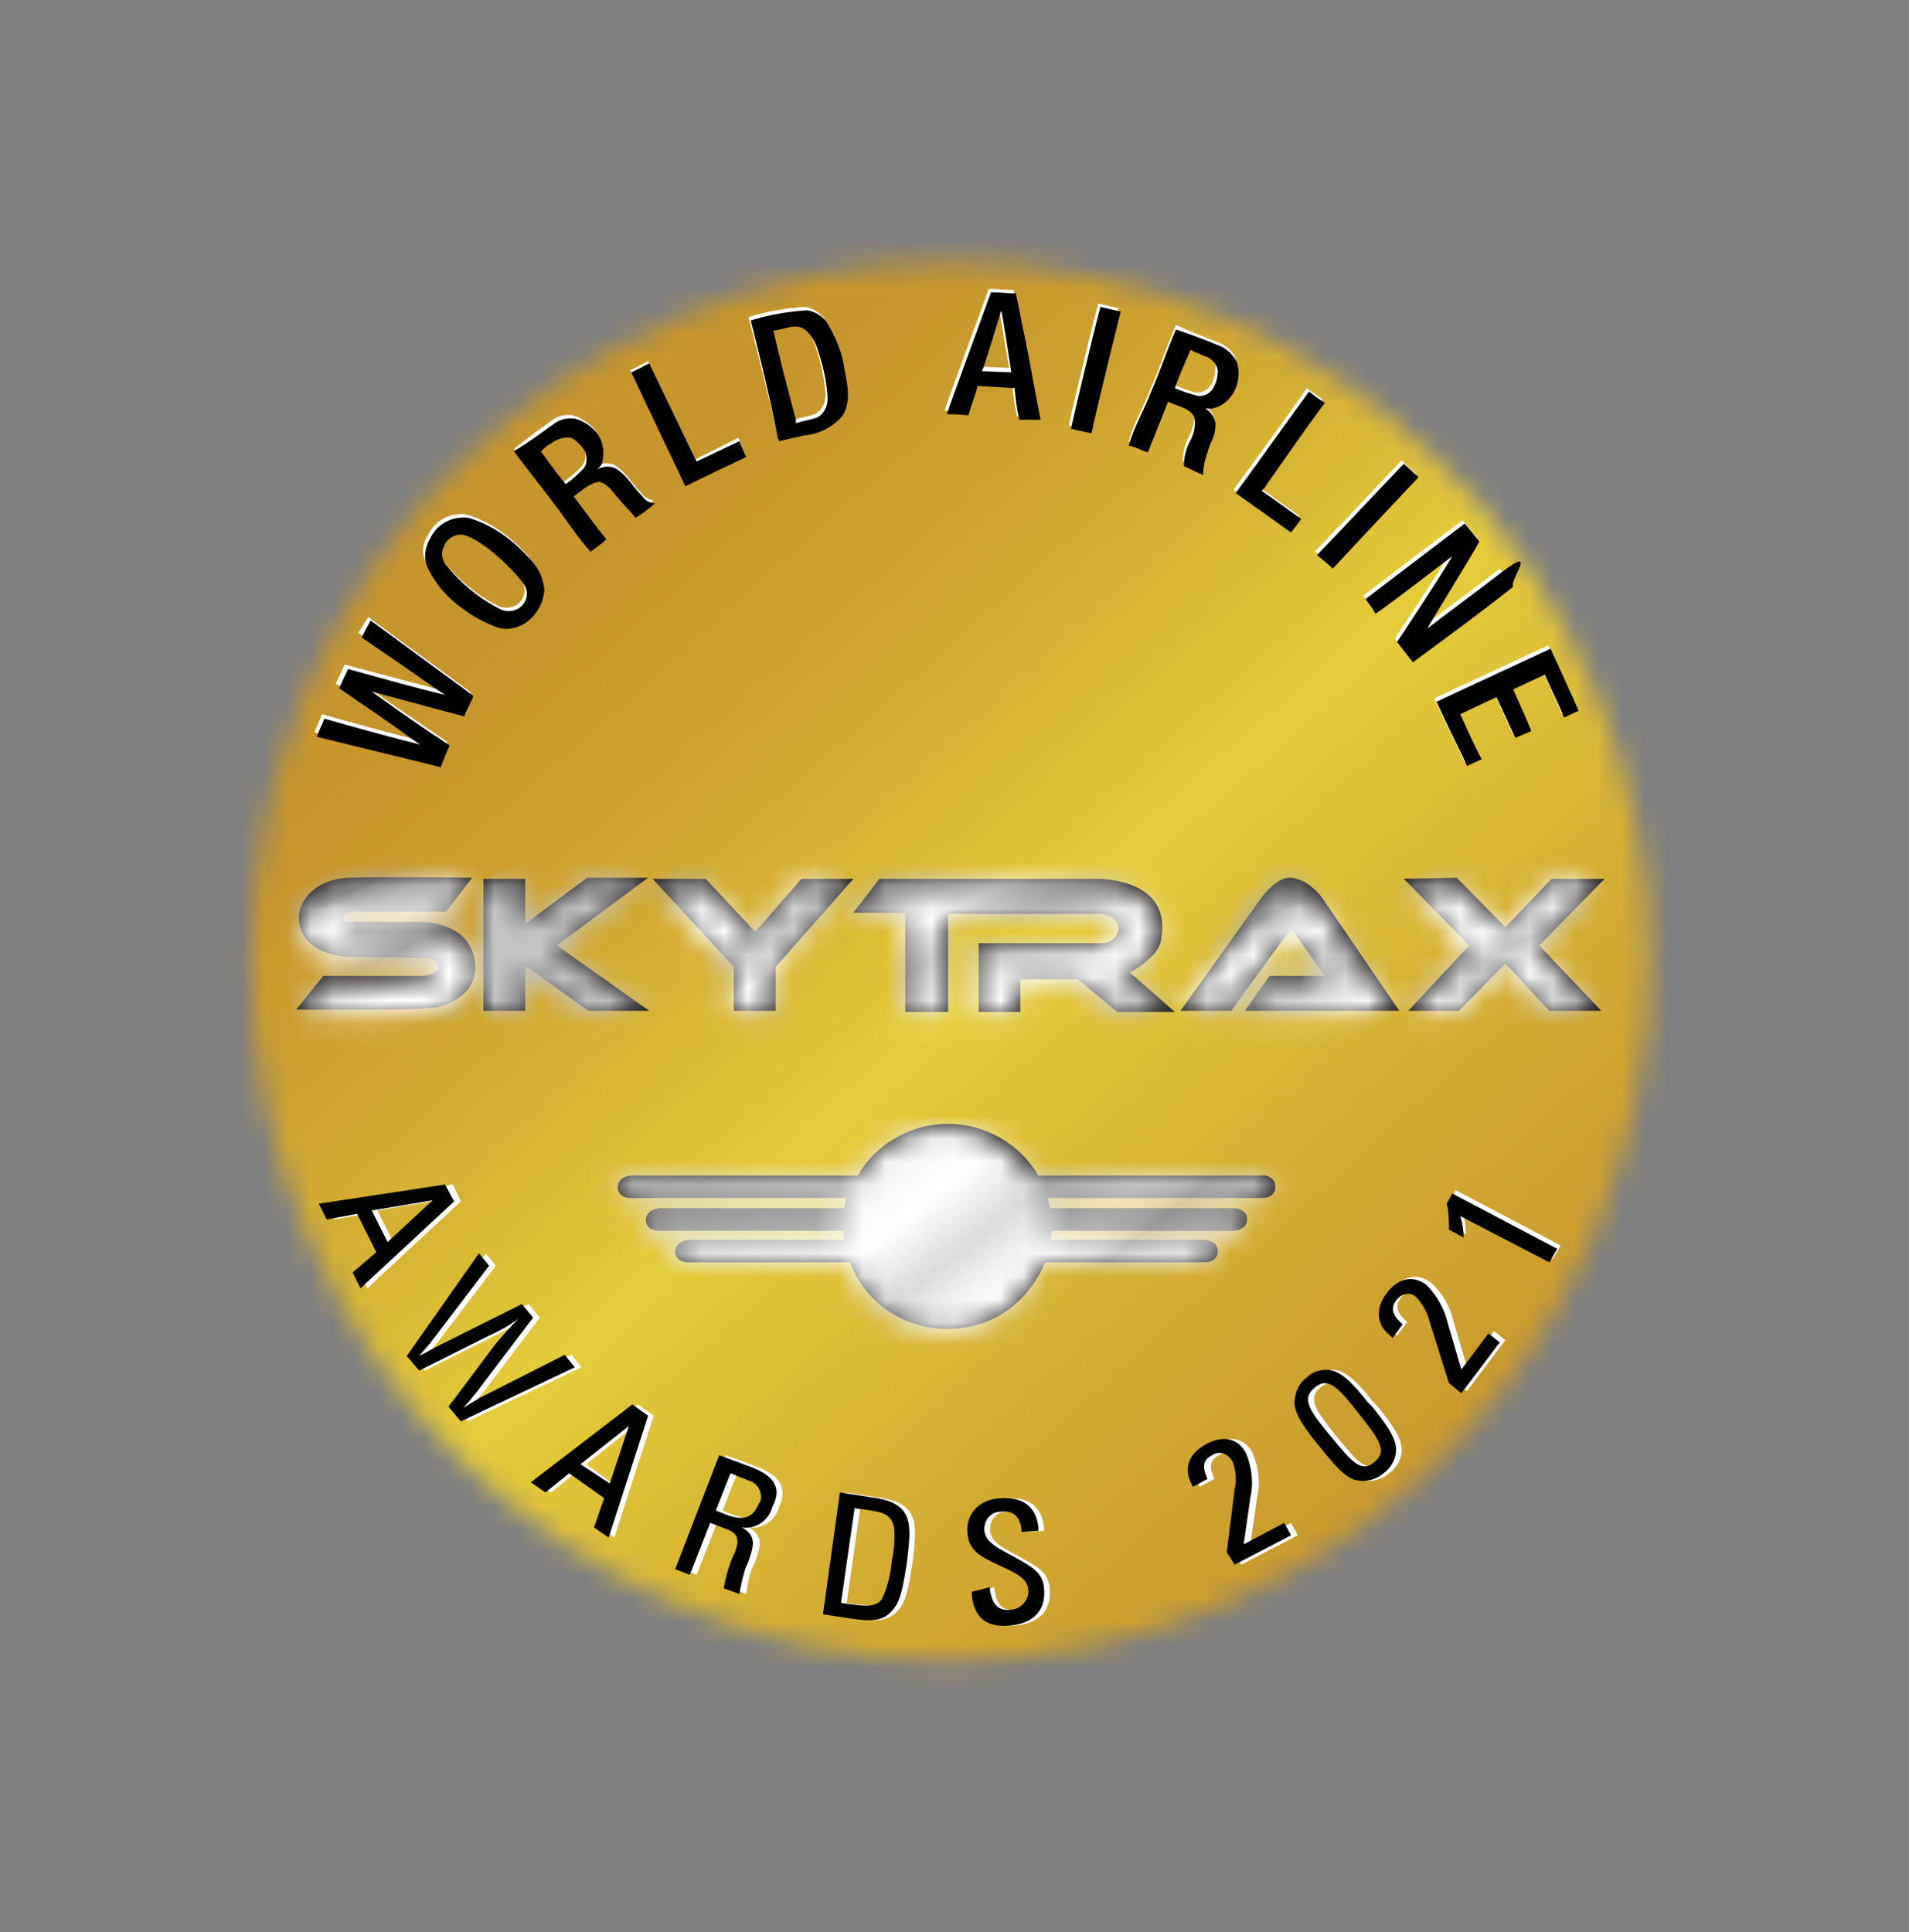<svg width="83" height="84" viewBox="0 0 83 84" fill="none" xmlns="http://www.w3.org/2000/svg">
<rect x="0" y="0" width="83" height="84" fill="#808080" stroke="none"/>
<mask id="mask0_33_11731" style="mask-type:luminance" maskUnits="userSpaceOnUse" x="10" y="11" width="62" height="62">
<path d="M10.917 41.788C10.917 58.56 24.55 72.194 41.322 72.194C58.094 72.194 71.727 58.56 71.727 41.788C71.727 25.016 58.094 11.383 41.322 11.383C24.55 11.383 10.917 25.016 10.917 41.788Z" fill="white"/>
</mask>
<g mask="url(#mask0_33_11731)">
<mask id="mask1_33_11731" style="mask-type:luminance" maskUnits="userSpaceOnUse" x="-20" y="-19" width="122" height="122">
<path d="M44.71 -18.594L-19.337 38.531L37.754 102.542L101.802 45.417L44.71 -18.594Z" fill="white"/>
</mask>
<g mask="url(#mask1_33_11731)">
<path d="M-19.341 38.502L44.706 -18.63L101.838 45.417L37.742 102.501L-19.341 38.502Z" fill="url(#paint0_linear_33_11731)"/>
</g>
</g>
<mask id="mask2_33_11731" style="mask-type:luminance" maskUnits="userSpaceOnUse" x="0" y="0" width="83" height="84">
<path d="M82.761 0.545H0.079V83.228H82.761V0.545Z" fill="white"/>
</mask>
<g mask="url(#mask2_33_11731)">
<path d="M32.544 13.786C33.328 13.541 34.162 13.394 34.996 13.345C35.339 13.394 35.633 13.59 35.83 13.835C36.222 14.473 36.516 15.159 36.614 15.895C36.761 16.581 36.908 17.366 36.565 17.955C36.124 18.445 35.535 18.739 34.898 18.837L33.868 19.082C33.868 19.033 33.819 18.984 33.819 18.984C33.427 17.219 32.544 13.786 32.544 13.786ZM33.525 14.227C33.819 15.502 34.162 16.827 34.456 18.102L34.505 18.249C34.849 18.151 35.143 18.102 35.437 18.004C35.781 17.807 35.928 17.415 35.879 17.023C35.83 16.385 35.682 15.748 35.486 15.159C35.388 14.767 35.192 14.424 34.898 14.178C34.505 13.884 33.966 14.178 33.525 14.227Z" fill="white"/>
<path d="M32.642 13.933C33.427 13.688 34.26 13.541 35.094 13.492C35.437 13.541 35.731 13.737 35.928 13.982C36.32 14.62 36.614 15.306 36.712 16.042C36.859 16.729 37.007 17.513 36.614 18.102C36.173 18.592 35.584 18.886 34.947 18.936L33.868 19.181C33.868 19.132 33.868 19.083 33.819 19.083C33.525 17.366 32.642 13.933 32.642 13.933ZM33.623 14.375C33.917 15.65 34.26 16.974 34.604 18.249V18.396C34.947 18.298 35.241 18.249 35.535 18.151C35.879 17.955 36.026 17.562 35.977 17.17C35.928 16.532 35.781 15.895 35.584 15.306C35.486 14.914 35.29 14.571 34.996 14.326C34.604 14.031 34.113 14.326 33.623 14.375Z" fill="#010101"/>
<path d="M27.395 16.091C27.64 15.993 27.885 15.846 28.179 15.699C28.817 17.023 29.454 18.347 30.092 19.671L30.239 19.965L32.102 19.034C32.201 19.279 32.397 19.72 32.397 19.72C32.397 19.72 30.68 20.603 29.798 20.995C29.013 19.377 28.179 17.758 27.395 16.091Z" fill="white"/>
<path d="M27.444 16.189C27.689 16.091 27.934 15.944 28.228 15.797C28.866 17.121 29.503 18.445 30.141 19.769L30.288 20.063L32.152 19.18C32.25 19.426 32.446 19.867 32.446 19.867C32.446 19.867 30.68 20.701 29.798 21.142C29.013 19.475 28.228 17.856 27.444 16.189Z" fill="#010101"/>
<path d="M23.962 18.298C24.207 18.102 24.55 18.003 24.893 18.052C25.188 18.151 25.482 18.298 25.727 18.543C26.119 18.935 26.218 19.475 26.07 20.014C26.021 20.112 25.972 20.161 25.923 20.259C26.169 20.112 26.463 20.112 26.708 20.21C26.953 20.358 27.149 20.554 27.346 20.799C27.493 20.995 27.689 21.24 27.885 21.436C27.983 21.584 28.13 21.681 28.326 21.731H28.424C28.179 21.976 27.885 22.172 27.591 22.368C27.346 22.074 27.051 21.78 26.806 21.485C26.561 21.191 26.365 20.897 26.021 20.799C25.58 20.848 25.188 21.24 24.845 21.485C25.335 22.123 25.776 22.76 26.267 23.349C26.07 23.545 25.825 23.643 25.629 23.839C25.09 23.202 24.599 22.466 24.109 21.829C23.52 21.044 22.932 20.308 22.343 19.524C22.883 19.082 23.422 18.69 23.962 18.298ZM23.864 19.131C23.668 19.23 23.471 19.426 23.373 19.524C23.373 19.524 24.109 20.505 24.501 20.946C24.795 20.75 25.09 20.505 25.335 20.21C25.482 20.014 25.482 19.72 25.384 19.475C25.237 19.23 25.041 19.033 24.795 18.886C24.452 18.837 24.109 18.935 23.864 19.131Z" fill="white"/>
<path d="M24.06 18.445C24.305 18.249 24.648 18.151 24.992 18.2C25.335 18.298 25.58 18.445 25.825 18.69C26.218 19.082 26.316 19.622 26.169 20.161C26.119 20.259 26.07 20.308 25.972 20.407C26.218 20.259 26.512 20.259 26.757 20.358C27.002 20.505 27.198 20.701 27.395 20.946C27.542 21.142 27.738 21.387 27.934 21.584C28.032 21.731 28.179 21.829 28.375 21.878H28.474C28.228 22.123 27.934 22.319 27.64 22.515C27.395 22.221 27.1 21.927 26.855 21.633C26.61 21.338 26.414 21.044 26.07 20.946C25.629 20.995 25.286 21.338 24.942 21.584C25.433 22.221 25.874 22.859 26.365 23.447C26.169 23.643 25.923 23.79 25.678 23.987C25.09 23.349 24.648 22.613 24.109 21.927C23.52 21.142 22.932 20.407 22.343 19.622C22.981 19.23 23.52 18.837 24.06 18.445ZM23.962 19.279C23.766 19.377 23.618 19.524 23.52 19.622C23.52 19.622 24.207 20.603 24.599 21.044C24.893 20.848 25.139 20.603 25.384 20.358C25.531 20.161 25.531 19.867 25.433 19.622C25.286 19.377 25.09 19.181 24.845 19.033C24.55 18.984 24.207 19.082 23.962 19.279Z" fill="#010101"/>
<path d="M18.616 23.251C18.911 22.613 19.597 22.27 20.284 22.368C21.265 22.662 22.098 23.251 22.785 23.986C23.226 24.379 23.52 24.918 23.619 25.507C23.569 26.095 23.275 26.635 22.736 26.978C22.392 27.174 21.951 27.272 21.559 27.125C21.019 26.929 20.48 26.635 20.038 26.242C19.401 25.801 18.861 25.163 18.518 24.428C18.322 24.084 18.371 23.594 18.616 23.251ZM19.205 23.594C19.058 23.888 19.107 24.232 19.352 24.477C19.352 24.477 19.548 24.722 19.597 24.771C20.186 25.409 20.872 25.948 21.657 26.34C21.951 26.488 22.343 26.439 22.589 26.193C22.834 25.948 22.883 25.556 22.687 25.262C22.442 24.918 22.196 24.624 21.902 24.379C21.363 23.839 20.529 23.202 20.038 23.104C19.695 23.055 19.352 23.251 19.205 23.594Z" fill="white"/>
<path d="M18.714 23.398C19.009 22.761 19.695 22.417 20.382 22.515C21.363 22.81 22.196 23.398 22.883 24.134C23.324 24.526 23.618 25.066 23.668 25.654C23.618 26.242 23.324 26.782 22.785 27.125C22.442 27.321 22 27.419 21.608 27.272C21.068 27.076 20.529 26.782 20.087 26.439C19.45 25.997 18.91 25.36 18.567 24.624C18.42 24.232 18.469 23.79 18.714 23.398ZM19.303 23.741C19.156 24.036 19.205 24.379 19.45 24.624C19.45 24.624 19.646 24.869 19.695 24.918C20.284 25.556 20.97 26.095 21.755 26.488C22.049 26.635 22.442 26.586 22.687 26.34C22.932 26.095 22.981 25.703 22.785 25.409C22.54 25.066 22.294 24.82 22 24.526C21.461 23.987 20.627 23.349 20.137 23.251C19.793 23.202 19.45 23.398 19.303 23.741Z" fill="#010101"/>
<path d="M42.989 12.56C43.382 12.56 43.725 12.609 44.068 12.609C44.215 13.247 44.314 13.884 44.461 14.522C44.706 15.699 44.902 16.925 45.147 18.102H44.215C44.117 17.66 44.068 17.268 44.019 16.778V16.729L42.401 16.63C42.303 17.072 42.107 17.513 42.009 17.905C42.009 17.905 41.371 17.857 41.077 17.857C41.028 17.857 42.352 14.325 42.989 12.56ZM43.431 13.296C43.431 13.345 42.646 15.895 42.597 15.944L43.872 15.993C43.774 15.404 43.48 13.737 43.431 13.296Z" fill="white"/>
<path d="M47.746 13.197C47.992 13.247 48.335 13.345 48.629 13.394C48.629 13.394 47.746 16.925 47.354 18.69C47.06 18.641 46.471 18.494 46.471 18.494C46.52 18.2 47.354 14.669 47.746 13.197Z" fill="white"/>
<path d="M60.938 20.014C61.135 20.21 61.38 20.456 61.576 20.603C61.576 20.603 59.075 23.251 57.849 24.575C57.653 24.379 57.162 23.986 57.162 23.986C57.407 23.741 59.909 21.093 60.938 20.014Z" fill="white"/>
<path d="M56.819 16.876C57.064 17.072 57.309 17.219 57.506 17.366C56.623 18.543 55.789 19.769 54.956 20.946C54.906 21.044 54.857 21.093 54.759 21.191L56.476 22.417L56.034 23.006C56.034 23.006 54.465 21.878 53.631 21.289C54.71 19.818 55.789 18.347 56.819 16.876Z" fill="white"/>
<path d="M59.271 25.899C60.693 24.82 62.164 23.692 63.587 22.613L64.224 23.398C63.587 24.526 62.017 27.027 61.968 27.174C63.047 26.34 64.126 25.556 65.205 24.722C65.205 24.722 65.499 25.114 65.695 25.36C64.273 26.488 62.802 27.566 61.331 28.645C61.135 28.4 60.644 27.763 60.644 27.763C60.644 27.763 62.41 25.114 63.047 24.035C62.9 24.134 60.693 25.85 59.712 26.537C59.565 26.291 59.418 26.095 59.271 25.899Z" fill="white"/>
<path d="M62.361 30.362L67.314 28.057C67.51 28.449 68.54 30.754 68.54 30.754L67.902 31.048C67.657 30.411 67.314 29.773 67.069 29.185C66.578 29.381 66.137 29.626 65.695 29.822C65.941 30.411 66.235 30.999 66.48 31.637L65.793 31.931C65.499 31.343 65.254 30.754 64.96 30.166C64.42 30.411 63.93 30.656 63.391 30.901C63.685 31.539 63.979 32.225 64.322 32.863L63.685 33.157L63.44 32.618C63.047 31.833 62.704 31.097 62.361 30.362Z" fill="white"/>
<path d="M16.017 26.831C17.488 27.91 18.96 28.989 20.431 30.067L20.48 30.116C20.382 30.411 20.186 30.705 20.087 30.999L16.066 29.92C17.145 30.705 18.273 31.441 19.401 32.225L19.45 32.274C19.303 32.569 19.205 32.863 19.058 33.157C17.243 32.716 15.478 32.274 13.663 31.833L13.712 31.735C13.81 31.49 13.908 31.244 14.007 31.048C15.38 31.441 16.802 31.833 18.175 32.176C18.028 32.078 17.587 31.784 17.537 31.735C16.557 31.048 15.576 30.411 14.595 29.724L14.987 28.89C16.41 29.283 17.783 29.626 19.205 30.018L18.763 29.724C17.734 28.989 16.655 28.253 15.576 27.517L16.017 26.831Z" fill="white"/>
<path d="M16.115 26.978C17.587 28.057 19.058 29.136 20.529 30.215L20.578 30.264C20.48 30.558 20.284 30.852 20.186 31.146C19.058 30.852 16.36 30.117 16.164 30.068C17.243 30.852 18.371 31.637 19.499 32.373L19.548 32.422C19.401 32.716 19.303 33.01 19.156 33.353C17.341 32.912 15.576 32.471 13.761 32.029L13.81 31.931C13.908 31.686 14.007 31.49 14.105 31.245C15.478 31.637 16.9 32.029 18.273 32.373C18.126 32.274 17.684 31.98 17.636 31.931C16.704 31.245 15.723 30.607 14.742 29.921L15.134 29.087C16.557 29.479 17.93 29.871 19.352 30.215L18.911 29.921C17.881 29.185 16.802 28.449 15.723 27.714L16.115 26.978Z" fill="#010101"/>
<path d="M54.857 51.106H45.147C43.872 48.948 41.077 48.213 38.919 49.488C38.233 49.88 37.693 50.419 37.301 51.106H27.493C27.493 51.106 26.855 51.106 26.855 51.645C26.855 51.645 26.855 52.087 27.444 52.087H36.81C36.761 52.234 36.712 52.381 36.712 52.528H28.719C28.719 52.528 28.081 52.528 28.081 53.068C28.081 53.068 28.081 53.509 28.67 53.509H36.663C36.663 53.656 36.663 53.803 36.712 53.901H29.994C29.994 53.901 29.356 53.901 29.356 54.441C29.356 54.441 29.356 54.882 29.945 54.882H36.958C37.84 57.236 40.489 58.364 42.842 57.481C44.019 57.04 44.951 56.059 45.442 54.882H52.356C52.945 54.882 52.945 54.441 52.945 54.441C52.994 53.901 52.307 53.901 52.307 53.901H45.687C45.687 53.754 45.736 53.607 45.736 53.509H53.631C54.22 53.46 54.22 53.068 54.22 53.068C54.269 52.528 53.631 52.528 53.631 52.528H45.638C45.638 52.381 45.589 52.234 45.54 52.087H54.857C55.446 52.087 55.446 51.645 55.446 51.645C55.495 51.106 54.857 51.057 54.857 51.106Z" fill="#231F1F"/>
</g>
<mask id="mask3_33_11731" style="mask-type:luminance" maskUnits="userSpaceOnUse" x="26" y="48" width="30" height="10">
<path d="M37.154 51.253H27.346C27.346 51.253 26.708 51.253 26.757 51.793C26.757 51.793 26.757 52.234 27.346 52.234H36.712C36.663 52.381 36.614 52.528 36.614 52.675H28.572C28.572 52.675 27.934 52.675 27.983 53.215C27.983 53.215 27.983 53.656 28.572 53.656H36.516C36.516 53.803 36.516 53.95 36.565 54.048H29.847C29.847 54.048 29.209 54.048 29.209 54.588C29.209 54.588 29.209 55.029 29.797 55.029H36.81C37.497 56.795 39.164 57.923 41.028 57.923C42.891 57.923 44.608 56.795 45.245 55.029H52.16C52.749 54.98 52.749 54.588 52.749 54.588C52.798 54.048 52.16 54.048 52.16 54.048H45.491C45.491 53.901 45.54 53.754 45.54 53.656H53.484C54.073 53.656 54.073 53.215 54.073 53.215C54.122 52.675 53.435 52.675 53.435 52.675H45.491C45.441 52.528 45.441 52.381 45.392 52.234H54.71C55.299 52.185 55.299 51.793 55.299 51.793C55.348 51.253 54.661 51.253 54.661 51.253H44.951C44.117 49.88 42.646 48.997 41.028 48.997C39.459 48.997 37.938 49.831 37.154 51.253Z" fill="white"/>
</mask>
<g mask="url(#mask3_33_11731)">
<mask id="mask4_33_11731" style="mask-type:luminance" maskUnits="userSpaceOnUse" x="22" y="35" width="38" height="37">
<path d="M44.417 35.19L22.235 52.521L37.452 71.998L59.634 54.667L44.417 35.19Z" fill="white"/>
</mask>
<g mask="url(#mask4_33_11731)">
<path d="M22.196 52.528L44.363 35.168L59.614 54.686L37.448 71.998L22.196 52.528Z" fill="url(#paint1_linear_33_11731)"/>
</g>
</g>
<mask id="mask5_33_11731" style="mask-type:luminance" maskUnits="userSpaceOnUse" x="0" y="0" width="83" height="84">
<path d="M82.761 0.545H0.079V83.228H82.761V0.545Z" fill="white"/>
</mask>
<g mask="url(#mask5_33_11731)">
<path d="M18.42 42.426C18.42 42.426 18.91 42.377 19.058 42.132C19.107 41.985 19.009 41.641 18.42 41.641L15.134 41.592C15.134 41.592 13.614 41.592 13.124 40.513C12.633 39.434 13.565 38.209 15.184 38.16C16.802 38.111 20.529 38.16 20.529 38.16L19.401 39.631H15.331C15.331 39.631 14.987 39.631 14.938 39.827C14.889 39.925 14.938 40.072 15.036 40.072H18.175C18.175 40.072 19.597 40.023 20.284 40.906C20.97 41.837 20.872 43.358 18.96 43.799C17.979 43.897 17.047 43.897 16.066 43.897H12.879L14.056 42.426H18.42Z" fill="#231F1F"/>
<path d="M21.019 38.209H22.834V40.17L25.531 38.159H28.179L24.207 41.102L28.228 43.946H25.58L22.834 41.985V43.946H21.019V38.209Z" fill="#231F1F"/>
<path d="M28.375 38.209H30.68L32.838 40.513L34.849 38.209H37.105L33.721 42.034V43.946H31.906V42.034L28.375 38.209Z" fill="#231F1F"/>
<path d="M37.105 39.68L38.233 38.209H47.697C47.894 38.209 50.934 38.209 50.493 40.808C50.444 41.151 50.248 41.445 49.953 41.69C49.708 41.936 49.414 42.132 49.12 42.279L51.081 43.995H48.58L46.864 42.573H44.363V43.995H42.548V41.004H47.844C48.237 41.053 48.629 40.759 48.629 40.317C48.629 40.072 48.335 39.729 47.795 39.729H41.224V43.995H39.361V39.68H37.105Z" fill="#231F1F"/>
<path d="M51.326 43.946L54.661 39.287C54.661 39.287 55.397 38.11 56.132 38.16C56.868 38.209 57.456 38.993 57.456 38.993L60.84 43.946H54.122L55.201 42.426H57.604L56.132 40.366L53.533 43.946H51.326Z" fill="#231F1F"/>
<path d="M61.036 38.209L63.341 38.159L65.45 40.317L67.461 38.209H69.766L66.921 41.102L69.619 43.946H67.363L65.45 41.886L63.44 43.946H61.233L63.881 41.102L61.036 38.209Z" fill="#231F1F"/>
<path d="M43.088 12.707C43.48 12.707 43.823 12.756 44.166 12.756C44.314 13.394 44.412 14.031 44.559 14.669C44.804 15.846 45 17.072 45.245 18.249H44.314C44.216 17.808 44.166 17.415 44.117 16.925V16.876L42.499 16.778C42.401 17.219 42.205 17.66 42.107 18.053C42.107 18.053 41.469 18.004 41.175 18.004C41.126 18.053 42.45 14.473 43.088 12.707ZM43.529 13.492C43.529 13.541 42.744 16.091 42.695 16.14L43.97 16.189C43.872 15.552 43.627 13.884 43.529 13.492Z" fill="#010101"/>
<path d="M47.845 13.345C48.09 13.394 48.433 13.492 48.727 13.541C48.727 13.541 47.845 17.072 47.452 18.837C47.158 18.788 46.569 18.641 46.569 18.641C46.619 18.347 47.452 14.816 47.845 13.345Z" fill="#010101"/>
<path d="M61.036 20.161C61.233 20.358 61.478 20.554 61.674 20.75C61.674 20.75 59.173 23.398 57.947 24.722C57.751 24.526 57.26 24.134 57.26 24.134C57.506 23.889 60.007 21.24 61.036 20.161Z" fill="#010101"/>
<path d="M56.917 17.023C57.162 17.219 57.358 17.366 57.604 17.513C56.721 18.69 55.887 19.916 55.053 21.093C55.005 21.191 54.955 21.241 54.857 21.338L56.574 22.564L56.132 23.153C56.132 23.153 54.563 22.025 53.729 21.437C54.808 19.965 55.838 18.494 56.917 17.023Z" fill="#010101"/>
<path d="M53.043 14.914C53.337 15.061 53.631 15.306 53.729 15.601C53.828 15.944 53.828 16.238 53.729 16.581C53.582 17.072 53.19 17.513 52.651 17.611H52.356C52.602 17.758 52.749 18.004 52.798 18.249C52.798 18.543 52.749 18.837 52.602 19.082C52.503 19.328 52.454 19.524 52.356 19.818C52.307 20.014 52.258 20.259 52.258 20.456C52.111 20.407 51.425 20.063 51.425 20.063C51.425 19.671 51.523 19.279 51.719 18.935C51.866 18.641 51.964 18.249 51.915 17.905C51.67 17.513 51.179 17.464 50.787 17.268C50.493 18.004 50.199 18.739 49.904 19.475C49.61 19.377 49.365 19.23 49.071 19.181C49.316 18.347 49.757 17.611 50.051 16.827C50.444 15.944 50.738 15.012 51.13 14.129C51.768 14.424 52.405 14.669 53.043 14.914ZM52.258 15.306C52.062 15.208 51.866 15.159 51.719 15.061C51.719 15.061 51.228 16.14 51.032 16.729C51.376 16.876 51.67 16.974 52.013 17.072C52.258 17.072 52.503 16.974 52.651 16.729C52.798 16.483 52.847 16.14 52.847 15.846C52.749 15.552 52.503 15.306 52.16 15.208" fill="white"/>
<path d="M53.092 15.061C53.386 15.208 53.631 15.454 53.779 15.748C53.877 16.042 53.877 16.434 53.779 16.729C53.631 17.219 53.239 17.66 52.7 17.759H52.405C52.651 17.906 52.798 18.151 52.847 18.396C52.847 18.69 52.798 18.985 52.651 19.23C52.552 19.475 52.503 19.671 52.405 19.965C52.356 20.162 52.307 20.407 52.307 20.652C52.16 20.603 51.474 20.26 51.474 20.26C51.474 19.867 51.572 19.475 51.768 19.132C51.915 18.837 52.013 18.445 51.915 18.102C51.67 17.709 51.179 17.66 50.787 17.464C50.493 18.2 50.199 18.936 49.904 19.671C49.61 19.573 49.365 19.426 49.071 19.377C49.316 18.543 49.757 17.808 50.051 17.023C50.444 16.14 50.738 15.208 51.13 14.326C51.866 14.571 52.503 14.816 53.092 15.061ZM52.307 15.454C52.111 15.355 51.915 15.306 51.768 15.208C51.768 15.208 51.277 16.287 51.081 16.876C51.425 17.023 51.719 17.121 52.111 17.219C52.356 17.219 52.602 17.121 52.749 16.876C52.896 16.631 52.945 16.336 52.945 16.091C52.896 15.797 52.651 15.552 52.307 15.454Z" fill="#010101"/>
<path d="M59.369 26.046C60.791 24.967 62.263 23.839 63.685 22.761L64.322 23.545C63.685 24.673 62.115 27.174 62.066 27.321C63.145 26.488 64.224 25.703 65.303 24.869C66.921 23.643 65.597 25.262 65.793 25.507C64.371 26.635 62.9 27.714 61.429 28.793C61.233 28.547 60.742 27.91 60.742 27.91C60.742 27.91 62.508 25.262 63.145 24.183C62.998 24.281 60.791 25.997 59.81 26.684C59.663 26.439 59.516 26.242 59.369 26.046Z" fill="#010101"/>
<path d="M62.459 30.509L67.412 28.204C67.608 28.596 68.638 30.901 68.638 30.901L68 31.196C67.755 30.558 67.412 29.921 67.167 29.332C66.725 29.528 66.235 29.773 65.793 29.97C66.039 30.558 66.333 31.146 66.578 31.784L65.891 32.078C65.597 31.49 65.352 30.901 65.058 30.313C64.518 30.558 64.028 30.803 63.489 31.049C63.783 31.686 64.077 32.373 64.42 33.01L63.783 33.304L63.538 32.765C63.145 31.98 62.802 31.245 62.459 30.509Z" fill="#010101"/>
</g>
<mask id="mask6_33_11731" style="mask-type:luminance" maskUnits="userSpaceOnUse" x="12" y="38" width="9" height="7">
<path d="M15.085 38.355C13.467 38.404 12.535 39.63 13.026 40.709C13.516 41.788 15.036 41.788 15.036 41.788L18.322 41.837C18.91 41.837 19.009 42.181 18.96 42.328C18.812 42.573 18.322 42.622 18.322 42.622L14.056 42.671L12.928 44.142H16.115C17.096 44.191 18.028 44.142 19.009 44.044C20.872 43.603 21.019 42.083 20.333 41.151C19.646 40.219 18.273 40.317 18.273 40.317H15.232C15.134 40.317 15.036 40.268 15.036 40.121V40.023C15.085 39.827 15.429 39.827 15.429 39.827H19.45L20.578 38.355H15.085Z" fill="white"/>
</mask>
<g mask="url(#mask6_33_11731)">
<mask id="mask7_33_11731" style="mask-type:luminance" maskUnits="userSpaceOnUse" x="10" y="35" width="14" height="13">
<path d="M19.569 35.313L10.489 39.742L14.402 47.764L23.482 43.335L19.569 35.313Z" fill="white"/>
</mask>
<g mask="url(#mask7_33_11731)">
<path d="M10.476 39.778L19.548 35.315L23.471 43.358L14.399 47.771L10.476 39.778Z" fill="url(#paint2_linear_33_11731)"/>
</g>
</g>
<mask id="mask8_33_11731" style="mask-type:luminance" maskUnits="userSpaceOnUse" x="20" y="38" width="9" height="7">
<path d="M25.433 38.355L22.687 40.317V38.355H20.921V44.093H22.687V42.181L25.433 44.093H28.13L24.06 41.249L28.081 38.355H25.433Z" fill="white"/>
</mask>
<g mask="url(#mask8_33_11731)">
<mask id="mask9_33_11731" style="mask-type:luminance" maskUnits="userSpaceOnUse" x="18" y="35" width="13" height="12">
<path d="M22.294 46.889L18.616 39.385L26.855 35.413L30.533 42.916L22.294 46.889Z" fill="white"/>
</mask>
<g mask="url(#mask9_33_11731)">
<path d="M22.294 46.889L18.616 39.385L26.855 35.413L30.533 42.916L22.294 46.889Z" fill="url(#paint3_linear_33_11731)"/>
</g>
</g>
<mask id="mask10_33_11731" style="mask-type:luminance" maskUnits="userSpaceOnUse" x="28" y="38" width="10" height="7">
<path d="M34.702 38.355L32.691 40.709L30.533 38.355H28.277L31.759 42.181V44.093L33.574 44.142V42.23L37.007 38.355H34.702Z" fill="white"/>
</mask>
<g mask="url(#mask10_33_11731)">
<mask id="mask11_33_11731" style="mask-type:luminance" maskUnits="userSpaceOnUse" x="25" y="34" width="15" height="15">
<path d="M34.257 34.263L25.597 40.104L31 48.114L39.659 42.272L34.257 34.263Z" fill="white"/>
</mask>
<g mask="url(#mask11_33_11731)">
<path d="M25.629 40.072L34.26 34.236L39.704 42.23L31.024 48.115L25.629 40.072Z" fill="url(#paint4_linear_33_11731)"/>
</g>
</g>
<mask id="mask12_33_11731" style="mask-type:luminance" maskUnits="userSpaceOnUse" x="36" y="38" width="15" height="7">
<path d="M47.55 38.355H38.086L36.958 39.827H39.312V44.142H41.175V39.876H47.697C48.237 39.876 48.531 40.219 48.531 40.464C48.482 40.856 48.139 41.151 47.746 41.151H42.45V44.142H44.215V42.72H46.717L48.433 44.142H50.934L48.972 42.426C49.267 42.279 49.561 42.083 49.806 41.837C50.051 41.592 50.248 41.298 50.346 40.955C50.738 38.454 47.992 38.355 47.55 38.355Z" fill="white"/>
</mask>
<g mask="url(#mask12_33_11731)">
<mask id="mask13_33_11731" style="mask-type:luminance" maskUnits="userSpaceOnUse" x="34" y="32" width="20" height="18">
<path d="M48.376 32.78L34.8 39.402L39.766 49.584L53.342 42.962L48.376 32.78Z" fill="white"/>
</mask>
<g mask="url(#mask13_33_11731)">
<path d="M34.8 39.385L48.384 32.765L53.337 42.965L39.802 49.586L34.8 39.385Z" fill="url(#paint5_linear_33_11731)"/>
</g>
</g>
<mask id="mask14_33_11731" style="mask-type:luminance" maskUnits="userSpaceOnUse" x="51" y="38" width="10" height="7">
<path d="M54.514 39.434L51.179 44.093H53.386L55.985 40.562L57.456 42.622H55.053L53.975 44.142H60.693L57.309 39.238C57.309 39.238 56.721 38.404 55.985 38.404H55.936C55.201 38.355 54.514 39.483 54.514 39.434Z" fill="white"/>
</mask>
<g mask="url(#mask14_33_11731)">
<mask id="mask15_33_11731" style="mask-type:luminance" maskUnits="userSpaceOnUse" x="48" y="34" width="15" height="14">
<path d="M58.873 34.551L48.912 39.41L53.018 47.828L62.979 42.97L58.873 34.551Z" fill="white"/>
</mask>
<g mask="url(#mask15_33_11731)">
<path d="M48.923 39.385L58.879 34.53L62.998 42.965L53.043 47.82L48.923 39.385Z" fill="url(#paint6_linear_33_11731)"/>
</g>
</g>
<mask id="mask16_33_11731" style="mask-type:luminance" maskUnits="userSpaceOnUse" x="60" y="38" width="10" height="7">
<path d="M60.889 38.355L63.783 41.298L61.086 44.093H63.341L65.303 42.033L67.265 44.093H69.472L66.823 41.298L69.619 38.355H67.314L65.303 40.464L63.243 38.355H60.889Z" fill="white"/>
</mask>
<g mask="url(#mask16_33_11731)">
<mask id="mask17_33_11731" style="mask-type:luminance" maskUnits="userSpaceOnUse" x="58" y="34" width="14" height="14">
<path d="M68.001 34.933L58.701 39.469L62.657 47.58L71.957 43.043L68.001 34.933Z" fill="white"/>
</mask>
<g mask="url(#mask17_33_11731)">
<path d="M58.732 39.484L68.049 34.923L71.973 43.015L62.655 47.575L58.732 39.484Z" fill="url(#paint7_linear_33_11731)"/>
</g>
</g>
<path d="M15.625 55.324L15.968 56.01L20.038 52.234L19.695 51.498L14.203 52.332L14.546 53.019L15.87 52.773L16.704 54.441L15.625 55.324ZM16.41 52.626L19.058 52.185L17.096 53.999L16.41 52.626Z" fill="white"/>
<path d="M17.93 58.953L18.469 59.59L21.51 58.07C21.951 57.874 22.392 57.628 22.785 57.334C22.441 57.677 22.147 58.07 21.853 58.413L19.793 61.159L20.333 61.797L25.286 59.443L24.844 58.903L21.166 60.767L20.431 61.208C20.627 61.012 20.823 60.767 21.019 60.522L23.471 57.285L22.981 56.697L19.254 58.56C19.156 58.609 18.91 58.756 18.518 58.953C18.763 58.658 18.959 58.462 19.058 58.315L21.559 55.029L21.117 54.49L17.93 58.953Z" fill="white"/>
<path d="M26.07 66.407L26.708 66.848L28.424 61.552L27.738 61.061L23.324 64.445L23.962 64.886L24.991 64.053L26.512 65.132L26.07 66.407ZM25.482 63.66L27.591 61.993L26.708 64.543L25.482 63.66Z" fill="white"/>
<path d="M32.887 63.758L31.563 63.268L29.651 68.221L30.288 68.466L31.171 66.21L31.955 66.505C32.397 66.701 32.446 66.946 32.25 67.486C32.004 67.976 31.857 68.515 31.759 69.055L32.446 69.3C32.495 68.957 32.544 68.564 32.691 68.221C32.74 68.074 32.838 67.927 32.887 67.731C33.132 67.044 33.083 66.701 32.544 66.407C33.132 66.505 33.721 66.112 33.868 65.524C34.26 64.69 33.917 64.151 32.887 63.758ZM31.416 65.671L32.053 64.053L32.789 64.347C33.181 64.445 33.427 64.788 33.377 65.181C33.377 65.23 33.328 65.328 33.279 65.377C33.034 66.014 32.593 66.112 31.906 65.867L31.416 65.671Z" fill="white"/>
<path d="M36.81 69.692L37.399 65.573L38.135 65.671C38.723 65.769 39.017 65.916 39.115 66.407C39.115 66.897 39.115 67.388 39.017 67.878C39.017 68.466 38.821 69.055 38.576 69.545C38.38 69.79 38.086 69.84 37.595 69.79L36.81 69.692ZM36.026 70.183L37.301 70.379C38.086 70.477 38.625 70.526 39.066 69.987C39.41 69.594 39.508 68.957 39.655 68.074C39.802 66.897 39.9 66.162 39.508 65.671C39.164 65.279 38.723 65.181 38.036 65.083L36.761 64.886L36.026 70.183Z" fill="white"/>
<path d="M42.499 69.202V69.349C42.597 70.33 43.137 70.771 44.166 70.673C45.196 70.575 45.736 69.987 45.638 69.055C45.589 68.417 45.196 68.172 44.51 67.78C43.627 67.289 43.088 67.093 43.039 66.505C43.039 66.063 43.333 65.72 43.774 65.72H43.823C44.363 65.671 44.608 65.965 44.657 66.505V66.603L45.392 66.554V66.407C45.294 65.524 44.755 65.083 43.774 65.132C42.793 65.181 42.254 65.818 42.303 66.603C42.352 67.388 42.793 67.633 43.627 68.025C44.461 68.417 44.902 68.614 44.951 69.104C45 69.545 44.657 69.938 44.166 69.987H44.117C43.578 70.036 43.333 69.741 43.235 69.104V69.006L42.499 69.202Z" fill="white"/>
<path d="M53.975 68.025L56.427 66.75L56.132 66.21L54.367 67.142L54.661 65.083C54.808 64.445 54.71 63.758 54.465 63.17C54.122 62.532 53.484 62.385 52.749 62.778C52.013 63.17 51.719 63.807 52.111 64.543C52.111 64.592 52.16 64.641 52.16 64.641L52.798 64.298C52.552 63.758 52.602 63.464 52.994 63.268C53.288 63.072 53.631 63.17 53.828 63.464L53.877 63.513C54.024 63.906 54.073 64.347 53.975 64.739L53.631 67.486L53.975 68.025Z" fill="white"/>
<path d="M58.094 62.434C57.211 61.306 56.819 60.816 57.407 60.326C57.996 59.835 58.437 60.326 59.32 61.454C60.203 62.581 60.595 63.072 60.007 63.562C59.418 64.053 59.026 63.562 58.094 62.434ZM57.064 59.884C56.721 60.129 56.476 60.571 56.525 61.012C56.574 61.552 56.966 62.091 57.604 62.876C58.241 63.66 58.682 64.2 59.173 64.347C59.614 64.445 60.056 64.347 60.399 64.053C60.742 63.807 60.987 63.366 60.938 62.925C60.889 62.434 60.497 61.895 59.908 61.159L59.81 61.061L59.712 60.963C59.124 60.227 58.682 59.737 58.192 59.59C57.849 59.492 57.358 59.59 57.064 59.884Z" fill="white"/>
<path d="M15.331 55.324L15.674 56.01L19.744 52.234L19.352 51.498L13.859 52.332L14.203 53.019L15.527 52.773L16.36 54.441L15.331 55.324ZM16.164 52.626L18.812 52.185L16.851 53.999L16.164 52.626Z" fill="#020202"/>
<path d="M17.684 58.953L18.224 59.59L21.265 58.07C21.706 57.874 22.147 57.628 22.54 57.334C22.196 57.677 21.853 58.07 21.559 58.413L19.499 61.159L20.038 61.797L24.992 59.443L24.55 58.903L20.872 60.767L20.137 61.208C20.333 61.012 20.529 60.767 20.725 60.522L23.177 57.285L22.687 56.697L18.96 58.56C18.861 58.609 18.616 58.756 18.224 58.953C18.469 58.658 18.665 58.462 18.763 58.315L21.265 55.029L20.823 54.49L17.684 58.953Z" fill="#020202"/>
<path d="M25.825 66.407L26.463 66.848L28.179 61.552L27.493 61.061L23.079 64.445L23.716 64.886L24.746 64.053L26.267 65.132L25.825 66.407ZM25.237 63.66L27.346 61.993L26.512 64.494L25.237 63.66Z" fill="#020202"/>
<path d="M32.593 63.758L31.269 63.268L29.356 68.221L29.994 68.466L30.877 66.21L31.661 66.505C32.102 66.701 32.151 66.946 31.955 67.486C31.71 67.976 31.563 68.515 31.465 69.055L32.151 69.3C32.201 68.957 32.299 68.564 32.397 68.221C32.446 68.074 32.544 67.927 32.593 67.731C32.838 67.044 32.789 66.701 32.25 66.407C32.838 66.505 33.427 66.112 33.574 65.524C34.015 64.69 33.672 64.151 32.593 63.758ZM31.122 65.671L31.759 64.053L32.495 64.347C32.887 64.445 33.132 64.788 33.083 65.181C33.083 65.23 33.034 65.328 32.985 65.377C32.74 66.014 32.299 66.112 31.612 65.867L31.122 65.671Z" fill="#020202"/>
<path d="M36.565 69.692L37.154 65.573L37.889 65.671C38.478 65.769 38.772 65.916 38.87 66.407C38.919 66.897 38.87 67.388 38.772 67.878C38.723 68.466 38.576 69.055 38.331 69.545C38.135 69.79 37.84 69.84 37.35 69.79L36.565 69.692ZM35.781 70.183L37.056 70.379C37.84 70.477 38.38 70.526 38.821 69.987C39.164 69.594 39.262 68.957 39.41 68.074C39.557 66.897 39.655 66.162 39.262 65.671C38.919 65.279 38.478 65.181 37.791 65.083L36.516 64.886L35.781 70.183Z" fill="#020202"/>
<path d="M42.254 69.202V69.349C42.352 70.33 42.892 70.771 43.921 70.673C44.951 70.575 45.491 69.987 45.392 69.055C45.343 68.417 44.951 68.172 44.265 67.78C43.382 67.289 42.842 67.093 42.793 66.505C42.793 66.063 43.088 65.72 43.529 65.72H43.578C44.068 65.671 44.363 65.965 44.412 66.505V66.603L45.147 66.554V66.407C45.049 65.524 44.51 65.083 43.529 65.132C42.548 65.181 42.009 65.818 42.058 66.603C42.107 67.388 42.548 67.633 43.382 68.025C44.216 68.417 44.657 68.614 44.706 69.104C44.755 69.545 44.412 69.938 43.97 69.987H43.921C43.382 70.036 43.137 69.741 43.039 69.104V69.006L42.254 69.202Z" fill="#020202"/>
<path d="M53.68 68.025L56.132 66.75L55.838 66.21L54.073 67.142L54.367 65.083C54.514 64.445 54.416 63.758 54.171 63.17C53.828 62.532 53.19 62.385 52.454 62.778C51.719 63.17 51.425 63.807 51.817 64.543L51.866 64.641L52.503 64.298C52.258 63.758 52.307 63.464 52.7 63.268C52.994 63.072 53.337 63.17 53.533 63.464L53.582 63.513C53.729 63.906 53.778 64.347 53.68 64.739L53.337 67.486L53.68 68.025Z" fill="#020202"/>
<path d="M63.783 60.473L65.45 58.266L64.96 57.874L63.783 59.443L63.194 57.432C63.047 56.795 62.704 56.206 62.214 55.765C61.625 55.324 60.987 55.471 60.497 56.108C60.007 56.746 60.007 57.481 60.644 57.972L60.742 58.07L61.184 57.481C60.742 57.089 60.644 56.795 60.889 56.452C61.086 56.157 61.429 56.059 61.723 56.255L61.772 56.304C62.066 56.599 62.263 56.942 62.361 57.383L63.194 60.032L63.783 60.473Z" fill="white"/>
<path d="M63.538 60.571L65.205 58.364L64.715 57.972L63.538 59.541L62.949 57.531C62.802 56.893 62.459 56.304 62.017 55.863C61.429 55.422 60.791 55.569 60.301 56.206C59.81 56.844 59.81 57.58 60.448 58.07L60.546 58.168L60.987 57.58C60.546 57.187 60.448 56.893 60.693 56.55C60.889 56.255 61.282 56.157 61.527 56.353L61.576 56.403C61.87 56.697 62.066 57.089 62.164 57.481L62.998 60.13L63.538 60.571Z" fill="#020202"/>
<path d="M57.849 62.434C56.917 61.306 56.574 60.816 57.162 60.326C57.751 59.835 58.192 60.326 59.075 61.454C59.958 62.581 60.35 63.072 59.761 63.562C59.173 64.053 58.781 63.562 57.849 62.434ZM56.819 59.884C56.476 60.129 56.279 60.571 56.279 61.012C56.329 61.552 56.721 62.091 57.358 62.876C57.996 63.66 58.437 64.2 58.928 64.347C59.369 64.445 59.81 64.347 60.154 64.053C60.497 63.807 60.742 63.366 60.693 62.925C60.644 62.434 60.252 61.895 59.663 61.159L59.565 61.061L59.467 60.963C58.879 60.227 58.437 59.737 57.947 59.59C57.555 59.492 57.113 59.59 56.819 59.884Z" fill="#020202"/>
<path d="M67.853 54.147L63.292 51.744L63.047 52.185C63.145 52.528 63.145 52.921 63.145 53.313L63.734 53.656C63.734 53.362 63.685 53.019 63.636 52.724L67.51 54.735L67.853 54.147Z" fill="white"/>
<path d="M67.706 54.294L63.145 51.891L62.9 52.332C62.998 52.675 62.998 53.068 62.998 53.46L63.636 53.803C63.636 53.509 63.587 53.166 63.489 52.871L67.363 54.882L67.706 54.294Z" fill="#010101"/>
<defs>
<linearGradient id="paint0_linear_33_11731" x1="25.153" y1="24.342" x2="65.642" y2="69.739" gradientUnits="userSpaceOnUse">
<stop stop-color="#C6952C"/>
<stop offset="0.11" stop-color="#CB9D2E"/>
<stop offset="0.28" stop-color="#D7B334"/>
<stop offset="0.42" stop-color="#E5CC3A"/>
<stop offset="0.64" stop-color="#D5B033"/>
<stop offset="0.86" stop-color="#CA9C2E"/>
<stop offset="1" stop-color="#C6952C"/>
</linearGradient>
<linearGradient id="paint1_linear_33_11731" x1="35.785" y1="46.961" x2="47.312" y2="61.715" gradientUnits="userSpaceOnUse">
<stop stop-color="#E1E2E3"/>
<stop offset="0.16" stop-color="#EFF0F0"/>
<stop offset="0.37" stop-color="white"/>
<stop offset="0.51" stop-color="#D9DBDC"/>
<stop offset="0.59" stop-color="#F1F2F3"/>
<stop offset="0.64" stop-color="white"/>
<stop offset="0.67" stop-color="#FBFBFB"/>
<stop offset="0.71" stop-color="#EFEFF0"/>
<stop offset="0.74" stop-color="#D9DBDC"/>
<stop offset="0.75" stop-color="#DFE0E1"/>
<stop offset="0.79" stop-color="#EAEBEB"/>
<stop offset="0.85" stop-color="#F1F1F1"/>
<stop offset="1" stop-color="#F3F3F3"/>
</linearGradient>
<linearGradient id="paint2_linear_33_11731" x1="18.514" y1="44.654" x2="15.39" y2="38.25" gradientUnits="userSpaceOnUse">
<stop stop-color="#C5C6C8"/>
<stop offset="0.02" stop-color="#D7D8D9"/>
<stop offset="0.05" stop-color="#E9E9EA"/>
<stop offset="0.09" stop-color="#F6F6F6"/>
<stop offset="0.14" stop-color="#FDFDFD"/>
<stop offset="0.25" stop-color="white"/>
<stop offset="0.39" stop-color="#E1E1E1"/>
<stop offset="0.49" stop-color="#CECECE"/>
<stop offset="0.51" stop-color="#D3D3D3"/>
<stop offset="0.61" stop-color="#F3F3F3"/>
<stop offset="0.67" stop-color="white"/>
<stop offset="0.75" stop-color="#FCFCFC"/>
<stop offset="0.81" stop-color="#F3F3F3"/>
<stop offset="0.86" stop-color="#E2E2E3"/>
<stop offset="0.91" stop-color="#CCCCCD"/>
<stop offset="0.95" stop-color="#B2B2B4"/>
<stop offset="1" stop-color="#B2B2B4"/>
</linearGradient>
<linearGradient id="paint3_linear_33_11731" x1="12.773" y1="15.087" x2="9.065" y2="7.576" gradientUnits="userSpaceOnUse">
<stop stop-color="#C5C6C8"/>
<stop offset="0.12" stop-color="#D9D9DB"/>
<stop offset="0.3" stop-color="white"/>
<stop offset="0.38" stop-color="#E1E1E1"/>
<stop offset="0.44" stop-color="#CECECE"/>
<stop offset="0.46" stop-color="#D3D3D3"/>
<stop offset="0.54" stop-color="#F3F3F3"/>
<stop offset="0.58" stop-color="white"/>
<stop offset="0.68" stop-color="#FCFCFC"/>
<stop offset="0.76" stop-color="#F3F3F3"/>
<stop offset="0.83" stop-color="#E2E2E3"/>
<stop offset="0.89" stop-color="#CCCCCD"/>
<stop offset="0.95" stop-color="#B2B2B4"/>
<stop offset="1" stop-color="#B2B2B4"/>
</linearGradient>
<linearGradient id="paint4_linear_33_11731" x1="34.57" y1="44.035" x2="30.235" y2="37.607" gradientUnits="userSpaceOnUse">
<stop stop-color="#C5C6C8"/>
<stop offset="0.1" stop-color="#D9D9DB"/>
<stop offset="0.27" stop-color="white"/>
<stop offset="0.28" stop-color="#F6F6F6"/>
<stop offset="0.34" stop-color="#E0E0E0"/>
<stop offset="0.4" stop-color="#D3D3D3"/>
<stop offset="0.45" stop-color="#CECECE"/>
<stop offset="0.49" stop-color="#D6D6D6"/>
<stop offset="0.56" stop-color="#EAEAEA"/>
<stop offset="0.61" stop-color="white"/>
<stop offset="0.71" stop-color="#FCFCFC"/>
<stop offset="0.78" stop-color="#F3F3F3"/>
<stop offset="0.84" stop-color="#E2E2E3"/>
<stop offset="0.9" stop-color="#CCCCCD"/>
<stop offset="0.95" stop-color="#B2B2B4"/>
<stop offset="1" stop-color="#B2B2B4"/>
</linearGradient>
<linearGradient id="paint5_linear_33_11731" x1="46.146" y1="45.534" x2="41.399" y2="35.802" gradientUnits="userSpaceOnUse">
<stop stop-color="#C5C6C8"/>
<stop offset="0.11" stop-color="#D9D9DB"/>
<stop offset="0.27" stop-color="white"/>
<stop offset="0.41" stop-color="#E7E7E6"/>
<stop offset="0.54" stop-color="#CECECE"/>
<stop offset="0.58" stop-color="#D5D5D5"/>
<stop offset="0.64" stop-color="#E8E8E8"/>
<stop offset="0.69" stop-color="white"/>
<stop offset="0.71" stop-color="#F9F9F9"/>
<stop offset="0.89" stop-color="#C6C6C7"/>
<stop offset="0.97" stop-color="#B2B2B4"/>
<stop offset="1" stop-color="#B2B2B4"/>
</linearGradient>
<linearGradient id="paint6_linear_33_11731" x1="58.454" y1="46.367" x2="55.218" y2="39.733" gradientUnits="userSpaceOnUse">
<stop stop-color="#C5C6C8"/>
<stop offset="0.1" stop-color="#E2E2E3"/>
<stop offset="0.2" stop-color="#F7F7F8"/>
<stop offset="0.27" stop-color="white"/>
<stop offset="0.41" stop-color="#E1E1E1"/>
<stop offset="0.51" stop-color="#CECECE"/>
<stop offset="0.64" stop-color="#D0D0D0"/>
<stop offset="0.7" stop-color="#D7D7D7"/>
<stop offset="0.74" stop-color="#E4E4E4"/>
<stop offset="0.77" stop-color="#F6F6F6"/>
<stop offset="0.79" stop-color="white"/>
<stop offset="0.83" stop-color="#F8F8F9"/>
<stop offset="0.89" stop-color="#E6E6E6"/>
<stop offset="0.96" stop-color="#C7C7C9"/>
<stop offset="1" stop-color="#B2B2B4"/>
</linearGradient>
<linearGradient id="paint7_linear_33_11731" x1="67.095" y1="44.884" x2="63.176" y2="36.849" gradientUnits="userSpaceOnUse">
<stop stop-color="#C5C6C8"/>
<stop offset="0.12" stop-color="#D9D9DB"/>
<stop offset="0.3" stop-color="white"/>
<stop offset="0.38" stop-color="#E1E1E1"/>
<stop offset="0.44" stop-color="#CECECE"/>
<stop offset="0.46" stop-color="#D3D3D3"/>
<stop offset="0.54" stop-color="#F3F3F3"/>
<stop offset="0.58" stop-color="white"/>
<stop offset="0.68" stop-color="#FCFCFC"/>
<stop offset="0.76" stop-color="#F3F3F3"/>
<stop offset="0.83" stop-color="#E2E2E3"/>
<stop offset="0.89" stop-color="#CCCCCD"/>
<stop offset="0.95" stop-color="#B2B2B4"/>
<stop offset="1" stop-color="#B2B2B4"/>
</linearGradient>
</defs>
</svg>
